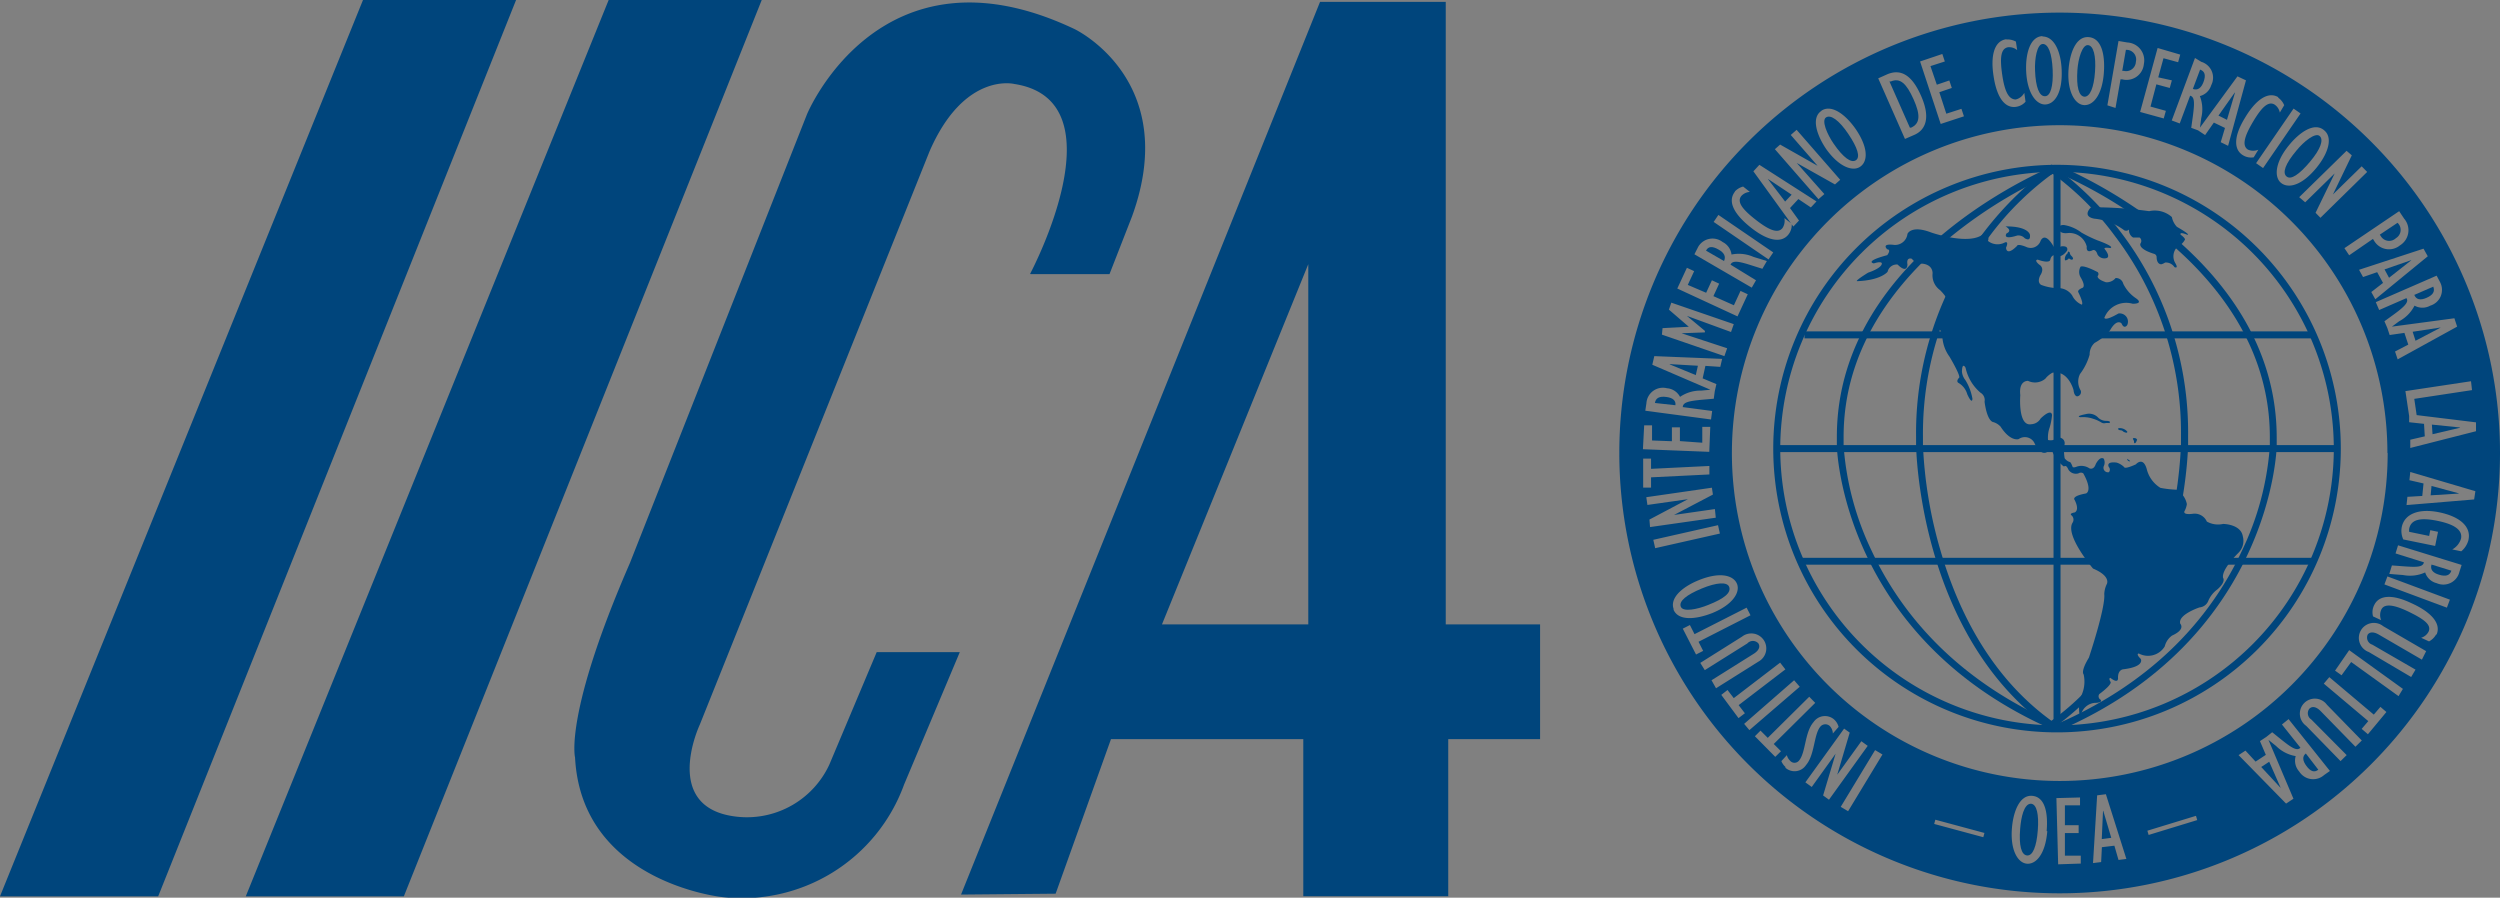 <svg id="Capa_1" data-name="Capa 1" xmlns="http://www.w3.org/2000/svg" viewBox="0 0 200.07 71.84"><rect x="0" y="0" width="200.07" height="71.84" fill="#808080" stroke="none"/><defs><style>.cls-1{fill:#00457c;}.cls-2{fill:none;}.cls-3{fill:#fff;}</style></defs><title>logo_iica_espa</title><polygon class="cls-1" points="48.71 0 60.96 0 32.32 71.73 19.67 71.73 48.71 0"/><polygon class="cls-1" points="29.05 0 41.3 0 12.66 71.73 0 71.73 29.05 0"/><path class="cls-1" d="M157.7,98.54V48.72H147.64l-28.73,71.44,7.57-.07,4.43-12.37,15.39,0v12.57l11.6,0V107.72h7.35V98.54H157.7Zm-11,0-11.71,0,11.71-28.83V98.54Z" transform="translate(-42 -48.57)"/><path class="cls-1" d="M124.44,70.48s7.38-13.86-1.27-15.19c0,0-4-1-6.78,5.39L98,106.57s-3.22,6.84,3.19,7.38a7.27,7.27,0,0,0,7.18-4.19l3.79-9,6.65,0-4.46,10.6a13.8,13.8,0,0,1-14.56,9s-11.25-1.16-11.77-11.17c0,0-.88-3.46,4.39-15.56l14.17-35.91S112.44,43.51,128,50.9c0,0,8.57,4.07,4.59,15l-1.8,4.61h-6.31Z" transform="translate(-42 -48.57)"/><path class="cls-1" d="M213.13,84.31a0.21,0.21,0,0,0,.43,0" transform="translate(-42 -48.57)"/><polygon class="cls-1" points="164.34 58.33 164.34 13.47 164.9 13.47 164.9 58.33 164.34 58.33 164.34 58.33"/><path class="cls-1" d="M183.91,84.47a22.71,22.71,0,0,1,22.71-22.71h0a22.71,22.71,0,0,1,22.71,22.71h0a22.71,22.71,0,0,1-22.71,22.71h0a22.71,22.71,0,0,1-22.71-22.71h0Zm0.56,0a22.18,22.18,0,0,0,22.15,22.15h0a22.18,22.18,0,0,0,22.15-22.15h0a22.18,22.18,0,0,0-22.15-22.15h0a22.18,22.18,0,0,0-22.15,22.15h0Z" transform="translate(-42 -48.57)"/><polygon class="cls-1" points="142.19 36.18 142.19 35.62 187.05 35.62 187.05 36.18 142.19 36.18 142.19 36.18"/><polygon class="cls-1" points="144.41 27.08 144.41 26.52 184.94 26.52 184.94 27.08 144.41 27.08 144.41 27.08"/><polygon class="cls-1" points="144.07 45.19 144.07 44.64 185.16 44.64 185.16 45.19 144.07 45.19 144.07 45.19"/><path class="cls-1" d="M195.34,84.26c0-.25,0-0.5,0-0.74h0A26.49,26.49,0,0,1,206.24,61.8h0l0.3,0.47a23.59,23.59,0,0,0-5.32,5.2h0a26.08,26.08,0,0,0-5.33,16h0c0,0.24,0,.48,0,0.73h0a35.32,35.32,0,0,0,1.41,8.45h0c1.36,4.68,4,10.25,9.25,13.87h0l-0.32.46c-10.73-7.46-10.88-22.74-10.89-22.76h0Z" transform="translate(-42 -48.57)"/><path class="cls-1" d="M189,84.27q0-.38,0-0.75h0c0-14.85,17.5-21.72,17.51-21.74h0l0.2,0.52a36.78,36.78,0,0,0-8.6,5.22h0c-4.3,3.52-8.57,8.82-8.57,16h0c0,0.24,0,.48,0,0.73h0a23.31,23.31,0,0,0,2.25,8.41h0c2.18,4.67,6.46,10.24,14.9,13.88h0l-0.22.51C189.34,99.65,189,84.29,189,84.27h0Z" transform="translate(-42 -48.57)"/><path class="cls-1" d="M205.89,106.45c5.22-3.61,7.89-9.18,9.25-13.87h0a35,35,0,0,0,1.4-8.45h0c0-.25,0-0.49,0-0.73h0a26.06,26.06,0,0,0-5.33-16h0a23.24,23.24,0,0,0-5.32-5.2h0l0.3-.47A26.48,26.48,0,0,1,217.11,83.4h0c0,0.25,0,.49,0,0.74h0s-0.16,15.31-10.89,22.76h0l-0.32-.46h0Zm0-44.29h0Z" transform="translate(-42 -48.57)"/><path class="cls-1" d="M206.5,106.56c8.45-3.64,12.72-9.21,14.9-13.88h0a23,23,0,0,0,2.25-8.41h0c0-.25,0-0.49,0-0.73h0c0-7.18-4.26-12.48-8.57-16h0a36.42,36.42,0,0,0-8.59-5.22h0l0.2-.52s17.48,6.89,17.51,21.74h0c0,0.25,0,.5,0,0.74h0s-0.32,15.39-17.49,22.79h0l-0.22-.51h0Z" transform="translate(-42 -48.57)"/><path class="cls-1" d="M209.34,65.16s-0.77.71,0.26,0.91A4.77,4.77,0,0,1,212,67a0.33,0.33,0,0,0,.38-0.06,0.67,0.67,0,0,0,.33.64l0.52,0a0.34,0.34,0,0,1,.07.47s-0.26.41,1.07,0.83a0.28,0.28,0,0,1,.22.3s0,0.54.38,0.54a1,1,0,0,0,.3-0.14,0.82,0.82,0,0,1,.75.37s0.34,0.16.08-.3a1.06,1.06,0,0,1,.19-1.36,1.2,1.2,0,0,0,.56-0.53s0.1-.08-0.34-0.41c0,0-.15-0.27.51,0,0,0,.47.11-0.81-0.63a1.6,1.6,0,0,1-.4-0.78,2.06,2.06,0,0,0-1.82-.47A32.09,32.09,0,0,0,209.34,65.16Z" transform="translate(-42 -48.57)"/><path class="cls-1" d="M206.71,66.76s0,0.56.77,0.46A1.43,1.43,0,0,1,209,68.31s-0.1.56,0.46,0.29c0,0,.25-0.15.4,0.34a0.64,0.64,0,0,0,.74.28s0.33-.08-0.15-0.7c0,0-.21-0.19.42-0.1,0,0,.51-0.06-1-0.61a10.1,10.1,0,0,1-1.3-.63,3.12,3.12,0,0,0-1.38-.6A0.54,0.54,0,0,0,206.71,66.76Z" transform="translate(-42 -48.57)"/><path class="cls-1" d="M207.47,68.84a0.58,0.58,0,0,0-.22.53s0,0.11.27-.06c0,0,0-.11.15,0s0.38,0,.09-0.27a0.39,0.39,0,0,1-.12-0.26S207.49,68.58,207.47,68.84Z" transform="translate(-42 -48.57)"/><path class="cls-1" d="M207.43,68.62s-0.44.69-.93,0.38c0,0-.32-0.1-0.42.35,0,0,0,.35-1,0,0,0-.35,0,0.12.4,0,0,.47.24,0.09,0.84,0,0-.32.54,0.06,0.78a4,4,0,0,0,1.48.26,1.34,1.34,0,0,1,1,.58,1.5,1.5,0,0,0,.76.74s0.22,0-.27-1c0,0-.11-0.16.32-0.34,0,0,.34-0.06-0.14-0.86a0.85,0.85,0,0,1,0-.83s0.14-.21,1.38.43a0.23,0.23,0,0,1,0,.3s-0.15.24,0.66,0.51a0.93,0.93,0,0,0,.77-0.34,0.6,0.6,0,0,1,.61.46,3,3,0,0,0,1,1.15s0.71,0.44-.24.45A1.87,1.87,0,0,0,210.41,74s0,0.31,1.12-.34a0.66,0.66,0,0,1,.71.92s-0.24.39-.46-0.13c0,0-.37-0.42-0.92.56a4.26,4.26,0,0,1-1.23,1,1.23,1.23,0,0,0-.4.94,4.64,4.64,0,0,1-.77,1.55,1.36,1.36,0,0,0,.06,1.33,0.35,0.35,0,0,1-.29.46s-0.24,0-.29-0.51c0,0-.42-1.61-1.69-1.38a1.86,1.86,0,0,0-.57.48,1.28,1.28,0,0,1-1.38.17s-0.76-.06-0.62,1.14c0,0-.21,2.53.88,2.33a0.92,0.92,0,0,0,.75-0.46s0.83-.84.91-0.28a4.78,4.78,0,0,1-.19,1,2.37,2.37,0,0,0-.13,1,0.81,0.81,0,0,0,.7-0.14,0.44,0.44,0,0,1,.63.45,3.37,3.37,0,0,0,0,1.15,0.79,0.79,0,0,0,.43.31s0.06,0,.2.36c0,0,0,.14.35,0a1.15,1.15,0,0,1,1,.14s0.34,0.17.51-.34c0,0,.32-0.66.64-0.43a0.68,0.68,0,0,1,0,.6,0.36,0.36,0,0,0,.41.48,0.31,0.31,0,0,0,0-.41s-0.3-.47.62-0.36a1.47,1.47,0,0,1,.6.36s0,0.21.94-.22c0,0,.57-0.67.87,0.38a2.45,2.45,0,0,0,1.09,1.5,8,8,0,0,0,1.3.15,1.72,1.72,0,0,1,.82,1.15,1.62,1.62,0,0,1-.18.55s-0.24.35,0.71,0.22a1.07,1.07,0,0,1,1.07.63,1.83,1.83,0,0,0,1.3.19s1.42,0,1.58,1a1.36,1.36,0,0,1-.36,1.32s-1.38,1.33-1.22,2c0,0,.25.3-0.46,0.92a2.2,2.2,0,0,0-.71.88,0.83,0.83,0,0,1-.72.56s-1.75.58-1.54,1.3c0,0,.46.45-0.65,0.95a1.51,1.51,0,0,0-.59.87,1.56,1.56,0,0,1-2.07.57s-0.29,0,.15.43c0,0,.37.61-1.38,0.83,0,0-.45,0-0.44.69,0,0,.07.53-0.61,0,0,0-.17,0,0,0.3,0,0,.27.13-0.89,1a0.31,0.31,0,0,0,.11.45s0.22,0.24-.48.25a1.24,1.24,0,0,0-1.07.87s-0.25.56-.16-1.15a2.65,2.65,0,0,0,.35-2s-0.27-.21.42-1.34c0,0,1.34-4,1.23-5.09a2,2,0,0,1,.2-0.79s0.38-.63-1.1-1.25c0,0-2.28-2.68-1.63-3.68a0.45,0.45,0,0,0-.07-0.56s-0.28-.16.23-0.25c0,0,.43-0.14,0-1,0,0-.32-0.3.91-0.52,0,0,.57-0.19-0.22-1.61a0.35,0.35,0,0,0-.38,0,0.7,0.7,0,0,1-.81-0.3c-0.21-.46-0.29-0.21-0.4-0.27a3.07,3.07,0,0,1-.86-1.12s0-.22-0.48,0c0,0-.5.34-1-0.78a0.86,0.86,0,0,0-1.24-.27s-0.65.24-1.45-1a1.29,1.29,0,0,0-.58-0.36s-0.48,0-.7-1.63A0.68,0.68,0,0,0,200.5,80a3.62,3.62,0,0,1-1.2-2s-0.27-.51-0.29.31a1.26,1.26,0,0,0,.27.67,4.16,4.16,0,0,1,.57,1.5s0,0.53-.41-0.35a1.52,1.52,0,0,0-.73-0.93s-0.19-.12.07-0.4c0,0,.22,0-0.76-1.68a3,3,0,0,1-.58-1.65,1,1,0,0,0-.35-0.68s-0.34-.22.76-1.74c0,0,.33-0.34-0.59-1.26a1.46,1.46,0,0,1-.6-1.34s0.07-.88-1.2-0.78a1.74,1.74,0,0,1-.46-0.39s-0.46-.18-0.35.46c0,0,0,.78-0.79,0a0.75,0.75,0,0,0-.8.58s-0.52.68-2.42,0.75c0,0-.34.07,0.86-0.68,0,0,1.1-.35,1.1-0.74,0,0,0-.21-0.64,0,0,0-.83-0.15,1.07-0.66,0,0,.35-0.44,0-0.47,0,0-.53-0.49.56-0.35a1,1,0,0,0,1.06-.88s0.28-.74,1.91-0.11c0,0,3.15,1.1,4.21.07a0.43,0.43,0,0,1,.32.6,1.23,1.23,0,0,0,1.36.12s0.34-.15.09,0.42c0,0,0,.74.88-0.14,0,0,0-.21.71,0.07a0.84,0.84,0,0,0,1.15-.41s0.29-.93,1.05.36c0,0,.09.23,0.69,0C207,68.3,207.54,68.19,207.43,68.62Z" transform="translate(-42 -48.57)"/><path class="cls-1" d="M202.5,66.69s0.61,0.32.08,0.56c0,0-.39.56,0.85,0.17a0.67,0.67,0,0,1,.6.21s0.5,0.35.42-.28C204.45,67.35,204.33,66.67,202.5,66.69Z" transform="translate(-42 -48.57)"/><path class="cls-1" d="M210.59,82.25a0.92,0.92,0,0,1-.66-0.24,1,1,0,0,0-1-.3s-0.91.17-.43,0.25a2.46,2.46,0,0,1,1,.12,2.67,2.67,0,0,1,.65.29,0.41,0.41,0,0,0,.34.06,1.32,1.32,0,0,1,.32,0S211,82.27,210.59,82.25Z" transform="translate(-42 -48.57)"/><path class="cls-1" d="M211.53,82.84a0.78,0.78,0,0,1,.71.27s0.06,0.2-.32,0a0.32,0.32,0,0,0-.16-0.1S211.43,83,211.53,82.84Z" transform="translate(-42 -48.57)"/><path class="cls-1" d="M212.69,83.64a0.52,0.52,0,0,0,.09.22s0,0,0,.09,0.11,0.22.25-.2C213,83.75,213,83.59,212.69,83.64Z" transform="translate(-42 -48.57)"/><path class="cls-1" d="M212.23,85.29a0.21,0.21,0,0,0,.21.2c0.12,0-.18-0.18-0.18-0.18Z" transform="translate(-42 -48.57)"/><circle class="cls-2" cx="164.83" cy="36.26" r="26.24"/><path class="cls-1" d="M208.82,56.31c0.44,0,.75-0.73.84-2s-0.12-2.1-.57-2.13-0.78,1.09-.84,2C208.16,55.51,208.36,56.28,208.82,56.31Z" transform="translate(-42 -48.57)"/><polygon class="cls-1" points="141.5 14.33 141.49 14.34 142.86 16.13 143.38 15.58 141.5 14.33"/><path class="cls-1" d="M190.53,61.39c0.36-.25.13-1-0.62-2.11s-1.41-1.56-1.78-1.31,0.08,1.33.62,2.11C189.51,61.18,190.15,61.65,190.53,61.39Z" transform="translate(-42 -48.57)"/><path class="cls-1" d="M194.93,58.79c0.73-.32.78-1,0.21-2.27s-1.08-1.75-1.82-1.43l-0.11,0,1.63,3.69Z" transform="translate(-42 -48.57)"/><path class="cls-1" d="M205.66,56.27c0.44,0,.67-0.81.61-2.12s-0.35-2.08-.8-2.06-0.65,1.17-.61,2.12C204.91,55.55,205.2,56.29,205.66,56.27Z" transform="translate(-42 -48.57)"/><path class="cls-1" d="M180.38,95.53c-0.16-.4-1-0.36-2.2.14s-1.84,1-1.67,1.45,1.32,0.22,2.2-.14C180,96.47,180.56,96,180.38,95.53Z" transform="translate(-42 -48.57)"/><polygon class="cls-1" points="133.62 29.16 135.71 30.02 135.88 29.27 133.63 29.14 133.62 29.16"/><path class="cls-1" d="M179.53,68.54c-0.5-.29-0.83-0.26-1,0.09l1.44,0.83,0,0C180.13,69.11,180,68.8,179.53,68.54Z" transform="translate(-42 -48.57)"/><path class="cls-1" d="M175.37,80.34c-0.57-.08-0.87.08-0.93,0.48L176.08,81v0C176.13,80.64,175.89,80.41,175.37,80.34Z" transform="translate(-42 -48.57)"/><path class="cls-1" d="M236.18,72.41c0.53-.23.7-0.51,0.55-0.9l-1.52.66v0C235.36,72.55,235.7,72.62,236.18,72.41Z" transform="translate(-42 -48.57)"/><polygon class="cls-1" points="195.31 26.22 195.31 26.21 193.08 26.55 193.31 27.27 195.31 26.22"/><polygon class="cls-1" points="196.87 34.23 196.87 34.21 194.62 33.98 194.67 34.75 196.87 34.23"/><path class="cls-1" d="M204.53,112.89c-0.55,0-.79,1.08-0.86,2-0.11,1.33.09,2.1,0.55,2.14s0.76-.72.86-2S205,112.92,204.53,112.89Z" transform="translate(-42 -48.57)"/><path class="cls-1" d="M225,62.7c0.34,0.28,1-.16,1.86-1.18s1.12-1.78.77-2.07-1.26.44-1.86,1.18C224.9,61.67,224.62,62.41,225,62.7Z" transform="translate(-42 -48.57)"/><path class="cls-1" d="M218.34,55.14c0.2-.54.12-0.86-0.27-1l-0.58,1.55h0C217.87,55.82,218.15,55.63,218.34,55.14Z" transform="translate(-42 -48.57)"/><polygon class="cls-1" points="178.86 7.42 178.84 7.41 177.54 9.25 178.22 9.59 178.86 7.42"/><path class="cls-1" d="M212.93,53.51a0.77,0.77,0,0,0-.8-0.95l-0.29,1.68,0.12,0A0.78,0.78,0,0,0,212.93,53.51Z" transform="translate(-42 -48.57)"/><path class="cls-1" d="M233.74,67.63a0.77,0.77,0,0,0,.13-1.23l-1.42.95,0.07,0.1A0.78,0.78,0,0,0,233.74,67.63Z" transform="translate(-42 -48.57)"/><polygon class="cls-1" points="192.97 20.83 192.96 20.82 190.83 21.56 191.19 22.23 192.97 20.83"/><polygon class="cls-1" points="182.5 63.04 182.51 63.03 181.6 60.96 180.96 61.38 182.5 63.04"/><path class="cls-1" d="M227.53,110.17l-1-1.3,0,0c-0.29.23-.27,0.57,0.05,1S227.2,110.42,227.53,110.17Z" transform="translate(-42 -48.57)"/><polygon class="cls-1" points="196.77 39.48 194.59 38.89 194.52 39.64 196.77 39.5 196.77 39.48"/><path class="cls-1" d="M237.18,94.56c0.55,0.17.87,0.07,1-.32l-1.59-.49v0C236.47,94.13,236.68,94.41,237.18,94.56Z" transform="translate(-42 -48.57)"/><path class="cls-1" d="M206.83,49.58a35.24,35.24,0,1,0,35.24,35.24A35.24,35.24,0,0,0,206.83,49.58Zm33,30.21-4.62.7,0.19,1.3,4.75,0.58,0,0.71-5.26,1.34,0-.66,1.16-.27-0.06-1-1.19-.13,0-.49-0.3-2,5.25-.79Zm-2.55-8.63a1.32,1.32,0,0,1-.79,1.87,1.29,1.29,0,0,1-1.26,0A2.9,2.9,0,0,1,234,74.28l-0.58.43,5-.67,0.22,0.67-4.76,2.62-0.21-.63,1.06-.55-0.31-.94-1.18.17-0.19-.57-0.23-.53,0.76-.55c0.86-.63,1.22-1,1-1.3l-2.18.95-0.27-.63L237,70.63Zm-4.2,13.67a26.24,26.24,0,1,1-26.24-26.24A26.24,26.24,0,0,1,233.06,84.82Zm3.21-15.75-4.2,3.44-0.32-.58,0.94-.73-0.47-.86-1.13.39-0.32-.58,5.16-1.69ZM234,65.47l0.4,0.6a1.42,1.42,0,0,1-.34,2.14,1.38,1.38,0,0,1-2.08-.4l-0.08-.12L230,69l-0.38-.57ZM230.21,61l-1.51,3.13h0L231,61.88l0.44,0.45L227.7,66l-0.39-.4,1.53-3.15h0l-2.36,2.31L226,64.35l3.79-3.71ZM228,59c0.73,0.6.3,1.88-.62,3-1.18,1.44-2.26,1.67-2.83,1.21s-0.49-1.64.62-3C226,59.18,227.21,58.31,228,59Zm-1.89-1.35-3,4.37-0.56-.39,3-4.37Zm-1.8-1.27a1.39,1.39,0,0,1,.49.61l-0.35.59a1,1,0,0,0-.42-0.64c-0.52-.31-1.06.25-1.74,1.4s-0.89,1.9-.38,2.21a1.07,1.07,0,0,0,.82,0l-0.37.61a1.24,1.24,0,0,1-.85-0.16c-0.79-.47-0.73-1.57.15-3C222.46,56.66,223.45,55.83,224.33,56.35Zm-6.14-2.86a1.32,1.32,0,0,1,.79,1.87,1.29,1.29,0,0,1-.91.87,2.9,2.9,0,0,1,.11,1.76l-0.1.76,3-4.1L221.74,55l-1.43,5.24-0.59-.29,0.34-1.14-0.89-.43-0.7,1L217.9,59l-0.54-.2,0.13-.93c0.14-1.06.15-1.55-.22-1.64l-0.83,2.22-0.64-.24,1.86-5Zm-1.69-.58-0.17.61-1.17-.32-0.42,1.53L215.81,55l-0.17.61-1.07-.29L214.1,57.1l1.23,0.34-0.17.61-1.89-.52,1.4-5.12Zm-4.94-1.09,0.71,0.12a1.43,1.43,0,0,1,1.32,1.72,1.39,1.39,0,0,1-1.73,1.23l-0.14,0-0.4,2.29L210.65,57Zm-4,2.31c0.09-1.29.57-2.69,1.6-2.62s1.33,1.37,1.23,2.82c-0.13,1.86-.88,2.67-1.6,2.62S207.42,55.89,207.54,54.13Zm-2.09-2.67c0.95,0,1.48,1.21,1.54,2.66,0.08,1.86-.57,2.75-1.3,2.78s-1.46-.9-1.54-2.66C204.09,53,204.41,51.51,205.45,51.46Zm-2.88.24a1.39,1.39,0,0,1,.76.17l0.1,0.68a1,1,0,0,0-.72-0.23c-0.6.09-.67,0.86-0.48,2.18s0.5,2,1.09,2A1.06,1.06,0,0,0,204,56l0.1,0.71a1.24,1.24,0,0,1-.76.41c-0.9.13-1.55-.76-1.8-2.47C201.3,53.12,201.55,51.85,202.56,51.71Zm-5.13,1.16,0.2,0.6-1.15.37L197,55.35l1-.34,0.2,0.6-1,.34,0.56,1.72,1.21-.39,0.2,0.6-1.86.61-1.65-5ZM193,54.53c1.25-.55,2.1.26,2.73,1.69,0.89,2,.19,2.82-0.5,3.13l-0.78.34-2.14-4.85Zm-5.25,2.91c0.78-.54,1.89.23,2.73,1.42,1.06,1.53,1,2.63.39,3.05s-1.72,0-2.73-1.42C187.42,59.43,186.91,58,187.77,57.44Zm-3.29,2.7,3,1.7h0l-2.15-2.47,0.47-.41,3.49,4-0.42.37-3.06-1.72h0L188,64.1l-0.47.41-3.49-4Zm-3.63,3.76a1.38,1.38,0,0,1,.67-0.4l0.54,0.43a1,1,0,0,0-.69.33c-0.37.48,0.11,1.08,1.16,1.9s1.77,1.13,2.14.66a1.06,1.06,0,0,0,.15-0.8l0.52,0.41-3-4.15,0.48-.52,4.57,2.93-0.45.48-1-.67-0.67.72,0.72,1-0.45.48-0.13-.17a1.24,1.24,0,0,1-.26.8c-0.56.72-1.65,0.53-3-.54S180.22,64.7,180.85,63.9Zm-1.31,1.87,4.39,3-0.38.56-4.39-3Zm-1.66,2.64a1.32,1.32,0,0,1,2-.47,1.29,1.29,0,0,1,.71,1,2.9,2.9,0,0,1,1.76.19l1.07,0.33-0.36.62-0.89-.28c-1-.32-1.5-0.41-1.66-0.05L182.53,71l-0.34.59-4.59-2.67ZM177,70l0.58,0.27-0.51,1.1L178.54,72,179,71l0.58,0.27-0.46,1L180.76,73l0.53-1.15,0.58,0.27-0.82,1.77-4.82-2.23Zm-1.95,4.83,2.1-.11-1.59-1.37,0.19-.56,5,1.72-0.22.63L177,73.85h0l1.44,1.2,0,0.12-1.87.07v0l3.65,1.2-0.22.63-5-1.72Zm-1.29,6a1.32,1.32,0,0,1,1.64-1.19,1.29,1.29,0,0,1,1.05.69,2.9,2.9,0,0,1,1.69-.5l0.74-.07-4.65-2,0.16-.69,5.43,0.22-0.15.64-1.19-.08-0.22,1,1.1,0.46-0.13.57-0.08.6-0.93.08c-1.06.1-1.54,0.2-1.55,0.59l2.35,0.31-0.09.68-5.26-.7Zm-0.18,1.78,0.63,0,0,1.21,1.59,0.06,0-1.11,0.64,0,0,1.1L178.23,84l0-1.27,0.64,0-0.08,2-5.31-.21Zm-0.08,2.66,0.63,0,0,0.82,4.67-.23,0,0.68-4.67.23,0,0.82-0.63,0ZM174,90.15l3.08-1.63v0l-3.24.46-0.09-.62L179,87.6l0.08,0.55-3.11,1.63v0l3.27-.47L179.31,90l-5.26.75Zm0.31,1.62,5.18-1.17,0.15,0.67-5.18,1.17Zm1.64,5.57c-0.35-.88.64-1.79,2-2.34,1.72-.7,2.79-0.38,3.06.3s-0.36,1.68-2,2.34C177.78,98.12,176.31,98.31,175.92,97.34Zm0.72,1.54,0.57-.29,0.37,0.73,4.17-2.12,0.31,0.61-4.16,2.12,0.37,0.73-0.57.29Zm2.3,4.13,3.38-2.12c0.38-.24.55-0.54,0.37-0.83a0.59,0.59,0,0,0-.88,0l-3.41,2.14-0.36-.58,3.34-2.1a1.2,1.2,0,1,1,1.31,2l-3.39,2.13Zm0.78,1.17,0.5-.39,0.5,0.65,3.71-2.84,0.42,0.54L181.14,105l0.5,0.65-0.51.39Zm1.83,2.32,4-3.49,0.45,0.52L182,107Zm2.49,2.64-1.63-1.65,0.45-.45,0.58,0.58,3.32-3.29,0.48,0.49-3.32,3.29,0.58,0.58Zm0.83,0.82a1.25,1.25,0,0,1-.34-0.48L185,109a0.89,0.89,0,0,0,.25.44,0.46,0.46,0,0,0,.72,0c0.55-.64.44-2.25,1.17-3.09a1.11,1.11,0,0,1,1.63-.21,1.22,1.22,0,0,1,.37.6l-0.46.53a0.9,0.9,0,0,0-.26-0.61,0.52,0.52,0,0,0-.73.05c-0.54.62-.45,2.27-1.16,3.09A1.1,1.1,0,0,1,184.87,110Zm3,2.27,1-3.34h0l-1.91,2.66-0.51-.37,3.1-4.3,0.45,0.32-1,3.37h0l1.93-2.68,0.51,0.37-3.1,4.31Zm2,1.26-0.59-.35,2.75-4.54,0.59,0.35Zm10.82,2.08-3.93-1.06,0.09-.34,3.93,1.06Zm5.12-.48c-0.15,1.85-.91,2.66-1.63,2.6s-1.34-1.07-1.2-2.83c0.1-1.29.6-2.69,1.63-2.6S205.91,113.64,205.79,115.08Zm0.87,2.65-0.14-5.3,1.89-.05,0,0.63-1.21,0,0,1.59,1.1,0,0,0.63-1.1,0,0,1.81,1.27,0,0,0.63Zm4.83-.35-0.33-1.14-1,.12-0.06,1.19-0.65.08,0.33-5.42,0.7-.09,1.64,5.18Zm2.41-2-0.1-.34,3.89-1.19,0.1,0.34ZM228,110.59a1.32,1.32,0,0,1-2-.28,1.29,1.29,0,0,1-.28-1.23,2.91,2.91,0,0,1-1.57-.81l-0.61-.49,2,4.71-0.59.39L221.15,109l0.55-.36,0.81,0.88,0.82-.54-0.47-1.1,0.5-.33,0.48-.38,0.73,0.59c0.84,0.67,1.25.93,1.53,0.65l-1.48-1.86,0.53-.43,3.31,4.15Zm2.5-2.26-2.79-2.86c-0.32-.32-0.65-0.42-0.89-0.19a0.59,0.59,0,0,0,.15.87L229.8,109l-0.49.48-2.75-2.82a1.2,1.2,0,1,1,1.66-1.69l2.79,2.86Zm1-1L231,106.9l0.53-.62-3.56-3,0.44-.52,3.56,3,0.53-.62,0.48,0.41Zm2.45-3.05-3.79-2.73-0.77,1.06-0.52-.37L230,100.6l4.3,3.1Zm1.87-2.92-3.44-2c-0.39-.23-0.73-0.24-0.9,0a0.59,0.59,0,0,0,.37.8l3.46,2-0.35.59-3.39-2a1.2,1.2,0,1,1,1.15-2.07l3.44,2Zm1.13-2a1.39,1.39,0,0,1-.56.54l-0.63-.29a1,1,0,0,0,.59-0.48c0.26-.55-0.35-1-1.56-1.59s-2-.7-2.23-0.16a1.06,1.06,0,0,0,0,.82l-0.65-.3A1.25,1.25,0,0,1,232,97c0.39-.83,1.48-0.88,3-0.15C236.46,97.51,237.39,98.41,237,99.34Zm0.87-2.16-5-1.86,0.24-.64,5,1.86Zm1-2.86a1.32,1.32,0,0,1-1.82.9,1.29,1.29,0,0,1-.92-0.86,2.9,2.9,0,0,1-1.76.21l-1.11-.09,0.21-.68,0.93,0.07c1.07,0.08,1.55.07,1.63-.32l-2.27-.71,0.2-.65L239,93.78Zm0.73-2.57a1.75,1.75,0,0,1-.58.92l-0.72-.15a1.47,1.47,0,0,0,.7-0.86c0.14-.69-0.52-1.15-1.89-1.43s-2.11-.11-2.26.64a1.41,1.41,0,0,0,0,.24l1.6,0.33,0.09-.46,0.62,0.13-0.23,1.13-2.55-.52a1.63,1.63,0,0,1-.12-1c0.21-1,1.3-1.52,3-1.17S239.76,90.75,239.55,91.75ZM240,88.54l-5.41.45,0.07-.66,1.19-.07,0.1-1L234.82,87l0.07-.66,5.21,1.54Z" transform="translate(-42 -48.57)"/><polygon class="cls-1" points="168.3 64.89 168.2 67.15 168.96 67.05 168.32 64.89 168.3 64.89"/><path class="cls-3" d="M185.39,66.45l0,0,0,0.05v0Z" transform="translate(-42 -48.57)"/></svg>